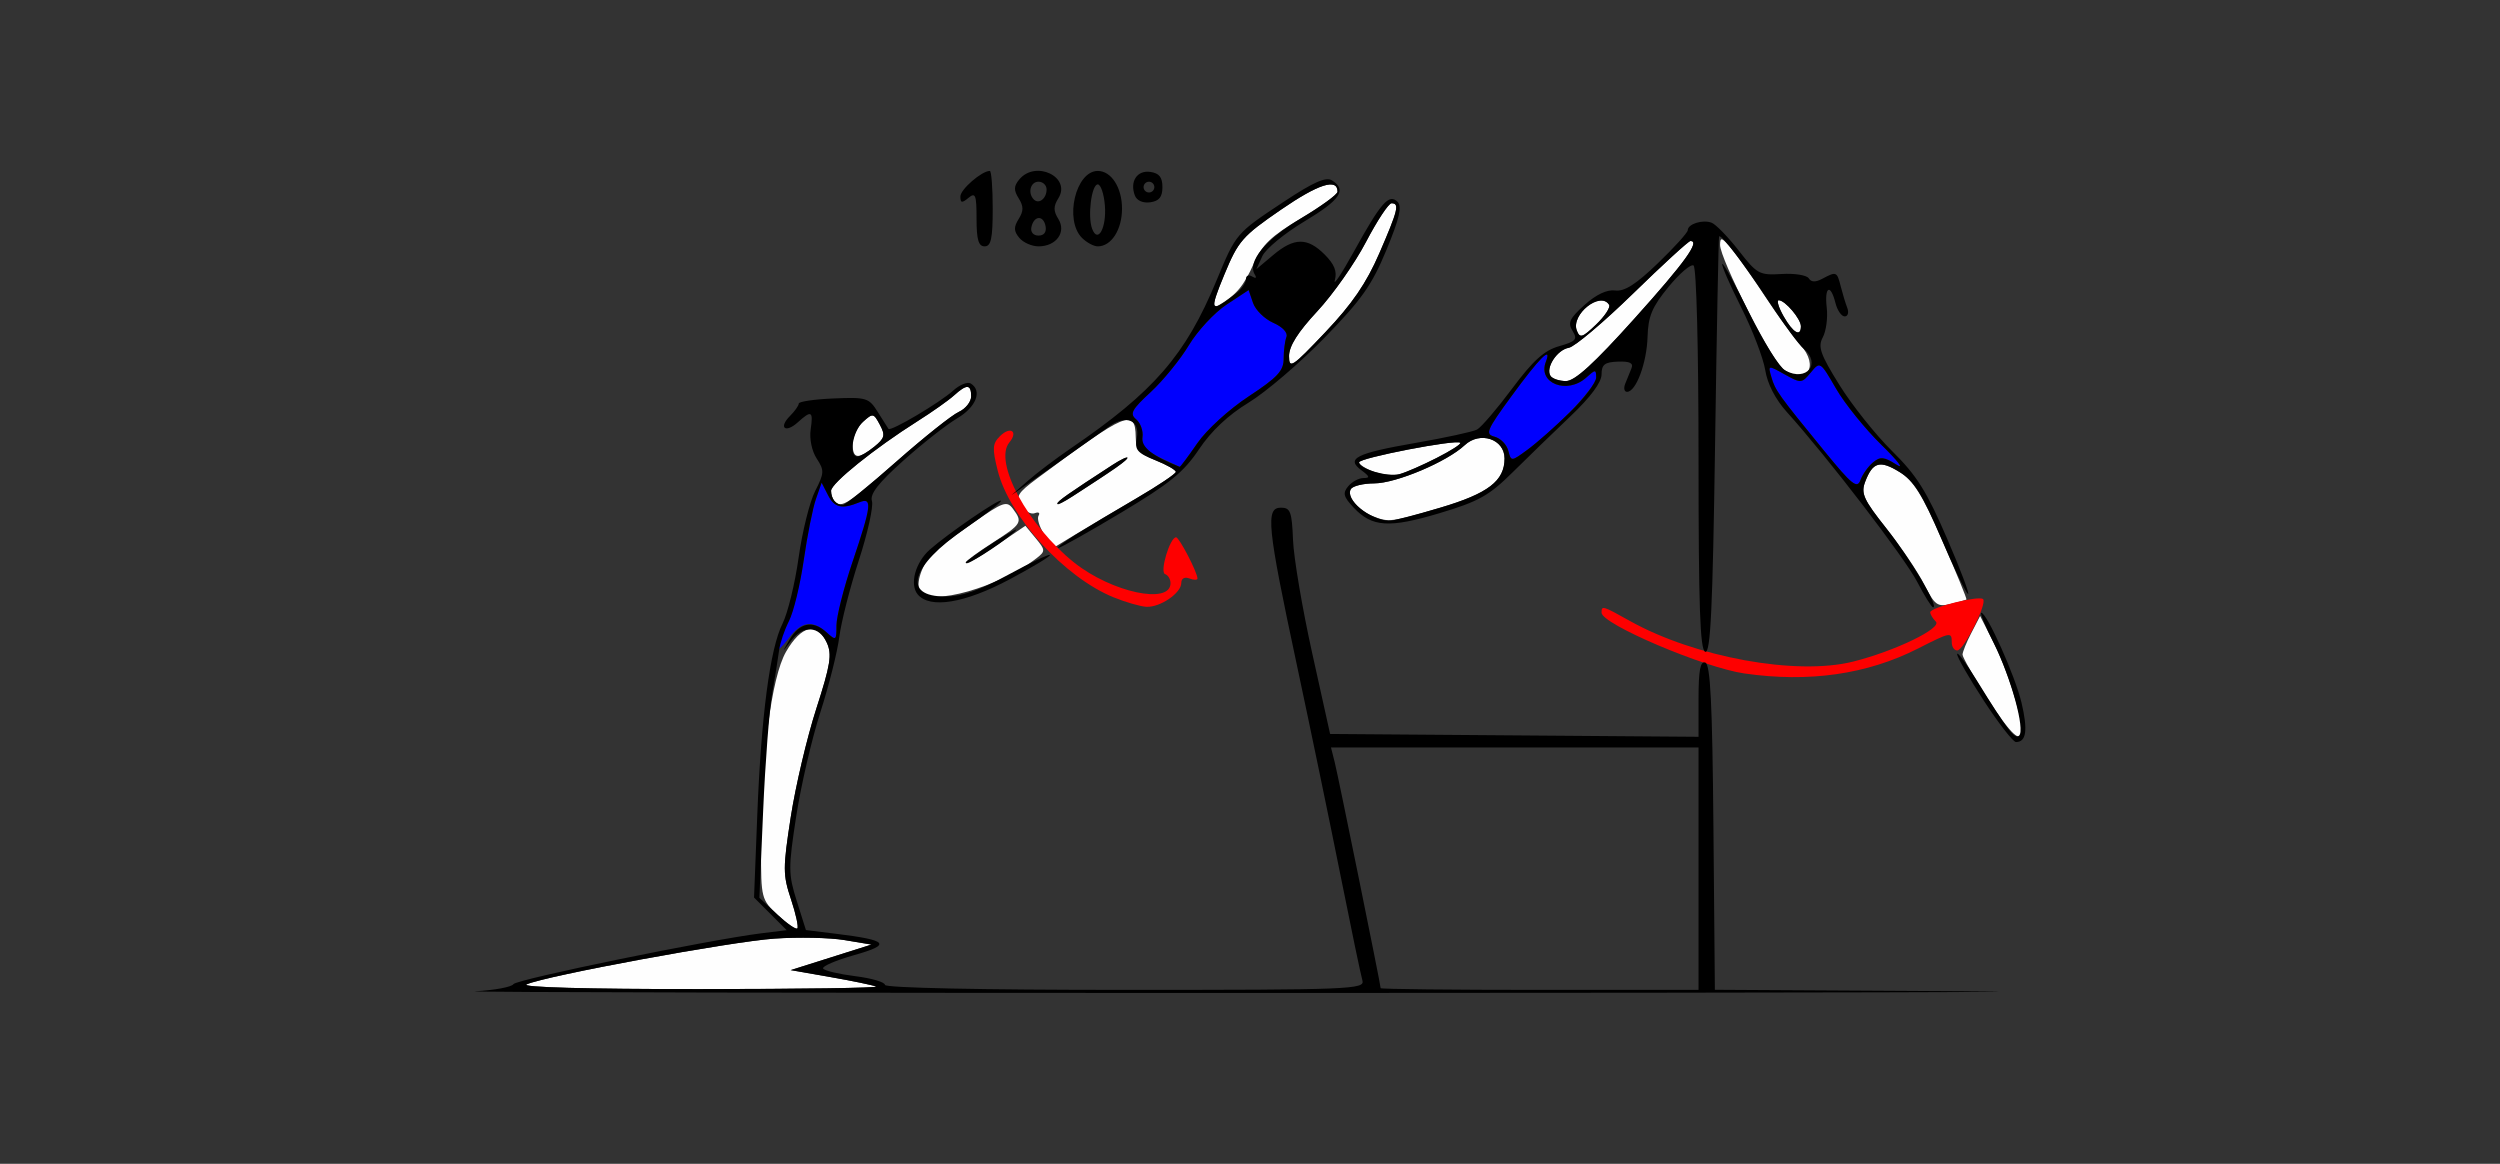 <?xml version="1.0" encoding="UTF-8" standalone="no"?>
<!-- Created with Inkscape (http://www.inkscape.org/) -->

<svg
   xmlns:dc="http://purl.org/dc/elements/1.1/"
   xmlns:cc="http://creativecommons.org/ns#"
   xmlns:rdf="http://www.w3.org/1999/02/22-rdf-syntax-ns#"
   xmlns:svg="http://www.w3.org/2000/svg"
   xmlns="http://www.w3.org/2000/svg"
   xmlns:sodipodi="http://sodipodi.sourceforge.net/DTD/sodipodi-0.dtd"
   xmlns:inkscape="http://www.inkscape.org/namespaces/inkscape"
   version="1.1"
   width="464"
   height="216"
   id="svg2"
   inkscape:version="0.91 r13725"
   sodipodi:docname="ub120602.svg">
  <rect width="100%" height="100%" fill="#333333" stroke="none"/>
  <sodipodi:namedview
     pagecolor="#ffffff"
     bordercolor="#666666"
     borderopacity="1"
     objecttolerance="10"
     gridtolerance="10"
     guidetolerance="10"
     inkscape:pageopacity="0"
     inkscape:pageshadow="2"
     inkscape:window-width="1290"
     inkscape:window-height="835"
     id="namedview11"
     showgrid="false"
     inkscape:zoom="0.65732759"
     inkscape:cx="29.665574"
     inkscape:cy="108"
     inkscape:window-x="0"
     inkscape:window-y="0"
     inkscape:window-maximized="0"
     inkscape:current-layer="svg2" />
  <defs
     id="defs6" />
  <g
     id="g2987"
     transform="translate(26.247,-8.275)">
    <path
       d="m 71.5,190.971 c 3.594,-1.606 37.802,-7.92 46,-8.491 4.4,-0.306 10.25,-0.183 13,0.275 l 5,0.832 -7.5,2.37 -7.5,2.37 7.35,1.286 c 4.043,0.707 7.868,1.498 8.5,1.757 0.632,0.259 -14.15,0.476 -32.85,0.482 -20.782,0.007 -33.222,-0.336 -32,-0.882 z m 46.637,-12.843 C 115.056,175.25 115,175.031 115,165.902 c 0,-16.926 1.893,-31.884 4.637,-36.652 2.851,-4.952 5.788,-5.605 7.575,-1.683 0.987,2.166 0.681,4.079 -1.957,12.25 -1.719,5.326 -3.848,14.351 -4.731,20.055 -1.482,9.576 -1.479,10.75 0.037,15.315 0.903,2.719 1.433,5.153 1.177,5.408 -0.256,0.256 -1.876,-0.854 -3.602,-2.466 z M 342.592,137.823 C 340.066,133.876 338,130.253 338,129.773 c 0,-0.48 0.733,-2.291 1.63,-4.024 l 1.63,-3.152 2.522,4.951 c 2.366,4.645 5.18,13.402 5.207,16.201 0.026,2.794 -2.044,0.876 -6.396,-5.927 z m -11.698,-21.061 c -1.188,-2.344 -4.355,-7.032 -7.038,-10.418 -4.235,-5.343 -4.753,-6.485 -3.929,-8.653 1.399,-3.681 2.739,-4.061 6.378,-1.812 2.599,1.606 4.231,4.224 7.956,12.763 2.578,5.908 4.586,10.818 4.463,10.909 -0.123,0.092 -1.449,0.46 -2.947,0.82 -2.447,0.587 -2.943,0.22 -4.883,-3.609 z m -186.4,1.229 c -0.83,-1.343 0.395,-5.023 2.309,-6.938 0.847,-0.847 4.275,-3.45 7.618,-5.785 5.52,-3.856 6.193,-4.091 7.328,-2.566 1.863,2.503 1.677,2.815 -3.75,6.297 -2.75,1.765 -5,3.413 -5,3.663 0,0.559 1.282,-0.179 6.783,-3.904 l 4.283,-2.9 1.918,2.32 c 1.796,2.173 1.81,2.405 0.217,3.651 -6.902,5.401 -19.896,9.089 -21.706,6.16 z m 23.073,-10.528 c -0.908,-1.386 -1.384,-2.952 -1.057,-3.48 0.326,-0.528 0.007,-0.735 -0.711,-0.46 -0.717,0.275 -1.846,-0.367 -2.508,-1.428 -1.061,-1.699 -0.704,-2.301 3.002,-5.058 16.565,-12.323 18.171,-12.996 18.247,-7.642 0.033,2.35 0.7,3.122 3.75,4.339 2.04,0.814 3.704,1.769 3.697,2.123 -0.007,0.354 -3.269,2.547 -7.25,4.875 -3.981,2.327 -9.101,5.361 -11.378,6.741 l -4.141,2.51 -1.651,-2.52 z M 179.25,96.198 c 2.062,-1.355 3.75,-2.681 3.75,-2.946 0,-0.265 -1.238,0.321 -2.75,1.302 -8.238,5.344 -10.25,6.757 -10.25,7.194 0,0.465 1.1,-0.196 9.25,-5.55 z m 49.215,7.85 c -2.711,-1.099 -4.793,-3.709 -3.992,-5.005 0.355,-0.574 2.306,-1.048 4.336,-1.054 4.053,-0.011 13.485,-3.993 16.79,-7.089 2.838,-2.659 7.401,-1.14 7.401,2.463 0,4.17 -3.04,6.498 -11.926,9.135 -9.155,2.717 -9.594,2.77 -12.608,1.549 z m -99.799,-2.715 C 128.3,100.967 128,100.081 128,99.365 c 0,-1.389 8.061,-7.875 16.09,-12.945 2.683,-1.694 5.708,-3.832 6.722,-4.75 2.378,-2.152 3.187,-2.109 3.187,0.17 0,1.012 -1.039,2.313 -2.309,2.892 -1.27,0.579 -6.448,4.701 -11.507,9.161 -9.097,8.019 -10.216,8.743 -11.517,7.442 z M 228.75,95.828 C 227.238,95.281 226,94.495 226,94.082 c 0,-0.816 18.098,-4.317 18.782,-3.634 0.482,0.482 -8.315,5.031 -11.282,5.833 -1.1,0.297 -3.237,0.093 -4.75,-0.454 z M 132,90.655 c 0,-1.29 0.864,-3.127 1.92,-4.083 1.835,-1.661 1.974,-1.637 3.133,0.528 1.05,1.961 0.911,2.51 -1.031,4.083 C 133.028,93.608 132,93.473 132,90.655 Z M 261.513,78.021 c -0.933,-1.51 1.256,-4.843 3.416,-5.201 1.063,-0.176 6.433,-4.707 11.933,-10.07 5.5,-5.362 10.289,-9.75 10.642,-9.75 1.846,0 -1.008,3.951 -10.411,14.417 C 269.583,75.776 266.05,79 264.402,79 c -1.256,0 -2.556,-0.441 -2.889,-0.979 z M 304.673,76.75 C 302.57,75.211 293,56.347 293,53.738 c 0,-1.583 0.373,-1.431 2.286,0.935 1.257,1.555 4.054,5.527 6.214,8.827 2.16,3.3 5.015,7.211 6.344,8.69 3.725,4.148 1.21,7.764 -3.171,4.56 z M 213,74.359 c 0,-1.848 1.628,-4.428 5.25,-8.321 2.888,-3.104 6.946,-8.882 9.019,-12.84 C 229.341,49.239 231.479,46 232.019,46 c 1.526,0 1.22,1.256 -2.269,9.305 -2.393,5.521 -5.03,9.375 -10,14.615 -6.215,6.553 -6.75,6.905 -6.75,4.439 z m 53.408,-4.738 c -1.14,-2.97 4.391,-7.373 5.997,-4.775 0.288,0.466 -0.797,2.112 -2.411,3.659 -2.562,2.454 -3.018,2.596 -3.586,1.116 z m 38.388,-2.628 C 303.86,65.347 303.452,64 303.892,64 305.056,64 308,67.46 308,68.829 c 0,2.073 -1.454,1.24 -3.203,-1.835 z m -103.806,-7.763 c 2.59,-6.254 3.335,-7.107 10.516,-12.043 C 218.47,42.401 222,41.28 222,43.855 c 0,0.505 -3.069,2.741 -6.82,4.969 -5.506,3.271 -7.188,4.882 -8.731,8.364 -1.867,4.213 -3.254,5.855 -6.598,7.81 -1.296,0.758 -1.052,-0.477 1.139,-5.767 z"
       id="path2997"
       style="fill:#fefefe"
       inkscape:connector-curvature="0" />
    <path
       d="m 297.5,133.268 c -7.511,-1.083 -26.5,-9.168 -26.5,-11.282 0,-1.36 0.163,-1.312 5.256,1.534 12.081,6.752 30.881,10.183 41.402,7.555 7.733,-1.931 16.602,-6.215 15.386,-7.431 C 332.47,123.07 332,122.293 332,121.919 c 0,-0.907 9.084,-3.168 9.81,-2.442 C 342.62,120.286 338.23,129 337.013,129 336.456,129 336,128.325 336,127.5 c 0,-1.977 -0.2,-1.94 -6.283,1.151 -9.434,4.793 -20.249,6.343 -32.217,4.617 z M 180.448,119.146 c -9.083,-3.69 -19.353,-14.913 -21.519,-23.516 -1.04,-4.131 -0.984,-5.003 0.41,-6.397 1.931,-1.931 3.465,-0.906 1.745,1.166 -2.973,3.583 3.435,15.45 12.038,22.293 6.955,5.532 17.878,7.868 17.878,3.824 0,-0.742 -0.453,-1.5 -1.007,-1.685 -1.046,-0.349 0.891,-6.831 2.041,-6.831 0.584,0 3.966,6.515 3.966,7.641 0,0.315 -0.675,0.314 -1.5,-0.003 -0.897,-0.344 -1.5,-0.008 -1.5,0.836 0,1.871 -3.925,4.552 -6.473,4.422 -1.115,-0.057 -3.851,-0.845 -6.08,-1.75 z"
       id="path2993"
       style="fill:#fe0000"
       inkscape:connector-curvature="0" />
    <path
       d="m 118.032,128.71 c -0.017,-0.434 0.809,-2.459 1.837,-4.5 1.028,-2.041 2.403,-7.429 3.057,-11.973 0.654,-4.545 1.668,-9.639 2.254,-11.321 l 1.066,-3.057 1.186,2.321 c 1.193,2.334 2.586,2.651 5.819,1.325 2.448,-1.005 2.267,0.592 -1.25,10.996 -1.65,4.881 -3,10.211 -3,11.843 0,2.811 -0.096,2.88 -1.829,1.312 -2.623,-2.374 -4.71,-2.05 -7.056,1.095 -1.128,1.512 -2.066,2.395 -2.083,1.96 z M 312.419,92.074 c -8.597,-10.52 -9.189,-11.346 -9.901,-13.814 -0.644,-2.23 -0.632,-2.232 2.471,-0.5 3.024,1.688 3.17,1.677 4.85,-0.356 1.719,-2.08 1.755,-2.056 4.681,3 1.622,2.803 5.431,7.519 8.464,10.479 3.033,2.961 4.275,4.595 2.76,3.632 -2.32,-1.475 -3.009,-1.541 -4.362,-0.418 -0.884,0.733 -1.93,2.208 -2.326,3.277 -0.616,1.666 -1.565,0.908 -6.638,-5.3 z M 189,93.169 c -2.586,-1.233 -3.422,-2.214 -3.202,-3.757 0.164,-1.148 -0.362,-2.635 -1.168,-3.305 -1.247,-1.035 -0.842,-1.794 2.702,-5.07 2.293,-2.119 5.479,-6.032 7.081,-8.695 1.602,-2.664 4.752,-6.056 7,-7.54 l 4.088,-2.697 0.815,2.392 c 0.448,1.316 2.141,2.979 3.761,3.696 1.76,0.779 2.74,1.841 2.435,2.637 C 212.23,71.564 212,73.381 212,74.87 c 0,2.225 -1.153,3.464 -6.489,6.973 -3.652,2.401 -7.827,6.21 -9.548,8.712 -1.682,2.445 -3.149,4.409 -3.261,4.365 -0.111,-0.045 -1.777,-0.832 -3.702,-1.75 z m 64.686,-1.26 c -0.296,-1.132 -1.433,-2.291 -2.528,-2.578 -1.803,-0.472 -1.515,-1.17 3.071,-7.457 5.251,-7.198 7.639,-9.581 6.423,-6.412 -1.522,3.968 3.986,6.079 7.519,2.882 1.702,-1.54 1.829,-1.54 1.829,0.003 0,1.707 -7.347,9.43 -12.734,13.385 -3.035,2.228 -3.043,2.228 -3.58,0.176 z"
       id="path2991"
       style="fill:#0000fe"
       inkscape:connector-curvature="0" />
    <path
       d="m 61.974,192.254 c 3.561,-0.198 6.739,-0.79 7.064,-1.315 0.562,-0.91 36.375,-8.256 46.092,-9.454 l 4.63,-0.571 -3.028,-3.028 -3.028,-3.028 0.595,-15.179 c 0.727,-18.559 2.37,-31.035 4.698,-35.679 0.965,-1.925 2.306,-7.432 2.981,-12.238 0.674,-4.806 2.058,-10.369 3.074,-12.362 1.694,-3.323 1.718,-3.823 0.285,-6.01 -0.903,-1.378 -1.377,-3.654 -1.123,-5.388 0.506,-3.447 0.155,-3.644 -2.39,-1.341 -2.311,2.092 -3.632,1.006 -1.442,-1.184 0.89,-0.89 1.619,-1.924 1.619,-2.298 1.5e-4,-0.373 2.909,-0.8 6.463,-0.949 6.109,-0.256 6.558,-0.119 8.197,2.5 0.954,1.524 1.85,2.938 1.991,3.142 0.385,0.556 9.525,-4.85 12.024,-7.112 1.197,-1.083 2.659,-1.671 3.25,-1.306 2.189,1.353 1.007,4.388 -2.519,6.468 -1.976,1.166 -6.472,4.695 -9.99,7.842 -4.64,4.15 -6.242,6.21 -5.832,7.502 0.311,0.979 -0.783,5.932 -2.431,11.007 -1.648,5.075 -3.28,11.477 -3.627,14.227 -0.347,2.75 -1.932,9.05 -3.522,14 -1.59,4.95 -3.606,13.641 -4.479,19.314 -1.475,9.581 -1.467,10.697 0.11,15.699 l 1.697,5.385 5.584,0.687 c 9.712,1.196 10.38,1.982 3.37,3.965 -3.418,0.967 -6.011,2.086 -5.763,2.487 0.248,0.401 2.932,1.039 5.964,1.418 3.032,0.379 5.513,1.106 5.513,1.617 0,0.557 17.826,0.928 44.567,0.928 41.976,0 44.537,-0.102 44.05,-1.75 -0.285,-0.963 -2.092,-9.625 -4.015,-19.25 -1.923,-9.625 -5.611,-27.4 -8.194,-39.5 -5.467,-25.609 -5.807,-29 -2.908,-29 1.752,0 2.029,0.746 2.237,6 0.13,3.3 1.732,12.75 3.559,21 l 3.323,15 34.191,0.263 34.191,0.263 0,-7.096 c 0,-5.233 0.328,-6.987 1.25,-6.68 0.955,0.318 1.312,7.528 1.515,30.573 l 0.265,30.157 46.235,0.27 c 25.429,0.149 -27.79,0.291 -118.265,0.317 -90.475,0.026 -161.587,-0.115 -158.026,-0.314 z m 74.376,-0.883 c -0.632,-0.259 -4.457,-1.05 -8.5,-1.757 l -7.35,-1.286 7.5,-2.37 7.5,-2.37 -5,-0.832 c -2.75,-0.458 -8.6,-0.581 -13,-0.275 -8.198,0.571 -42.406,6.885 -46,8.491 -1.222,0.546 11.218,0.889 32,0.882 18.7,-0.006 33.483,-0.223 32.85,-0.482 z M 289,169.5 l 0,-22.5 -34.108,0 -34.108,0 0.693,2.75 C 222.15,152.427 230,191.04 230,191.679 230,191.856 243.275,192 259.5,192 l 29.5,0 0,-22.5 z m -168.438,5.686 c -1.516,-4.564 -1.519,-5.739 -0.037,-15.315 0.883,-5.704 3.011,-14.729 4.731,-20.055 2.638,-8.171 2.944,-10.084 1.957,-12.25 -1.447,-3.176 -4.401,-3.317 -6.67,-0.317 -1.695,2.241 -1.696,2.24 -0.252,-0.25 1.827,-3.151 4.307,-3.675 6.785,-1.433 1.86,1.683 1.926,1.641 1.926,-1.225 0,-1.632 1.35,-6.961 3,-11.843 3.517,-10.404 3.698,-12.001 1.25,-10.996 -3.233,1.327 -4.626,1.009 -5.819,-1.325 l -1.186,-2.321 -1.066,3.057 c -0.586,1.682 -1.6,6.776 -2.253,11.321 -0.653,4.545 -1.878,9.613 -2.723,11.263 -0.845,1.65 -1.68,4.125 -1.855,5.5 -0.175,1.375 -0.753,4.975 -1.283,8 -0.531,3.025 -1.282,12.792 -1.67,21.704 l -0.705,16.204 3.292,3.075 c 1.811,1.691 3.501,2.866 3.757,2.611 0.256,-0.256 -0.274,-2.689 -1.177,-5.408 z m 19.622,-81.295 c 5.059,-4.46 10.237,-8.582 11.507,-9.161 C 152.961,84.152 154,82.851 154,81.839 c 0,-2.279 -0.81,-2.322 -3.187,-0.17 -1.015,0.918 -4.04,3.056 -6.722,4.75 C 136.061,91.49 128,97.976 128,99.365 128,100.848 128.944,102 130.16,102 c 0.455,0 4.965,-3.649 10.024,-8.108 z m -4.162,-2.709 c 1.942,-1.573 2.081,-2.122 1.031,-4.083 -1.159,-2.165 -1.298,-2.189 -3.133,-0.528 C 131.986,88.322 131.236,93 132.889,93 c 0.489,0 1.899,-0.818 3.133,-1.817 z M 341.98,138.372 C 339.241,134.176 337,130.27 337,129.69 c 0,-0.579 1.688,1.687 3.75,5.035 5.576,9.052 6.956,10.847 7.753,10.078 1.137,-1.096 -1.496,-10.737 -4.656,-17.054 -1.582,-3.163 -2.652,-5.75 -2.377,-5.75 1.053,0 6.31,11.739 7.479,16.703 1.201,5.097 0.891,7.297 -1.03,7.297 -0.529,0 -3.202,-3.433 -5.941,-7.628 z M 290.25,129.251 c -0.969,-0.324 -1.25,-8.379 -1.25,-35.775 0,-20.539 -0.387,-35.597 -0.923,-35.928 -0.508,-0.314 -2.605,1.482 -4.661,3.99 -3.049,3.721 -3.763,5.426 -3.877,9.262 C 279.394,75.649 277.398,81 275.733,81 c -0.521,0 -0.673,-0.675 -0.339,-1.5 0.334,-0.825 0.856,-2.112 1.16,-2.859 0.399,-0.981 -0.296,-1.329 -2.498,-1.25 -2.473,0.088 -3.051,0.539 -3.053,2.38 -10e-4,1.462 -2.05,4.219 -5.752,7.741 -3.163,3.008 -8.026,7.722 -10.807,10.474 -4.336,4.291 -6.261,5.365 -13.5,7.532 -9.38,2.809 -12.541,2.603 -15.964,-1.041 -1.884,-2.005 -2.055,-2.68 -1.003,-3.948 C 224.674,97.688 225.951,97 226.814,97 c 1.252,0 1.176,-0.29 -0.372,-1.433 -2.963,-2.187 -1.038,-3.161 10.059,-5.091 5.5,-0.956 10.626,-2.071 11.391,-2.476 0.765,-0.406 3.69,-3.82 6.5,-7.587 3.911,-5.243 5.958,-7.092 8.725,-7.882 3.146,-0.898 3.471,-1.266 2.5,-2.839 -0.93,-1.506 -0.56,-2.307 2.218,-4.811 2.148,-1.936 4.172,-2.894 5.693,-2.694 1.724,0.226 3.854,-1.131 7.916,-5.043 C 284.499,54.201 287,51.437 287,51.003 c 0,-1.155 2.774,-2.027 4.428,-1.392 0.785,0.301 3.048,2.627 5.028,5.168 3.402,4.367 3.839,4.605 7.97,4.351 2.404,-0.148 4.669,0.214 5.033,0.803 0.453,0.733 1.256,0.755 2.536,0.069 2.577,-1.379 2.707,-1.325 3.392,1.404 0.332,1.324 0.879,3.124 1.215,4 C 316.939,66.283 316.724,67 316.126,67 c -0.598,0 -1.37,-1.125 -1.715,-2.5 -0.923,-3.676 -2.073,-3.044 -1.614,0.886 0.217,1.862 -0.11,4.33 -0.727,5.483 -0.952,1.778 -0.483,3.125 3.084,8.864 2.313,3.722 6.713,9.242 9.777,12.267 4.568,4.51 6.405,7.434 10.205,16.237 2.548,5.906 4.288,10.524 3.865,10.262 -0.423,-0.261 -2.697,-4.991 -5.054,-10.511 -3.416,-8 -4.957,-10.451 -7.597,-12.083 -3.682,-2.276 -5.019,-1.904 -6.422,1.785 -0.824,2.168 -0.306,3.31 3.929,8.653 4.539,5.728 9.828,14.656 8.681,14.656 -0.277,0 -1.611,-2.138 -2.964,-4.75 -2.313,-4.464 -16.705,-23.212 -24.173,-31.488 -2.133,-2.364 -3.61,-5.225 -4.02,-7.784 -0.356,-2.226 -2.377,-7.491 -4.492,-11.701 -2.115,-4.21 -3.681,-7.818 -3.481,-8.018 0.2,-0.2 2.469,3.934 5.041,9.186 2.572,5.253 5.584,10.036 6.693,10.629 3.91,2.093 6.697,-1.305 3.349,-4.084 -0.831,-0.689 -3.615,-4.457 -6.187,-8.372 -4.804,-7.313 -9.159,-13.024 -9.489,-12.446 -0.102,0.18 -0.44,17.69 -0.75,38.911 -0.442,30.227 -0.834,38.494 -1.814,38.167 z M 241.074,102.5 C 249.96,99.863 253,97.535 253,93.364 c 0,-3.603 -4.563,-5.122 -7.401,-2.463 -3.305,3.096 -12.737,7.078 -16.79,7.089 -2.03,0.005 -3.981,0.479 -4.336,1.054 -1.165,1.886 3.4,5.674 7.101,5.893 0.591,0.035 4.866,-1.062 9.5,-2.437 z m 80.309,-8.403 c 1.353,-1.123 2.042,-1.057 4.362,0.418 1.515,0.963 0.273,-0.671 -2.76,-3.632 -3.033,-2.961 -6.842,-7.676 -8.464,-10.479 -2.926,-5.056 -2.963,-5.08 -4.681,-3 -1.68,2.033 -1.826,2.044 -4.85,0.356 -3.103,-1.732 -3.115,-1.73 -2.471,0.5 0.713,2.468 1.305,3.294 9.901,13.814 5.073,6.208 6.022,6.966 6.638,5.3 0.395,-1.069 1.442,-2.544 2.326,-3.277 z m -81.034,-0.794 c 2.667,-1.341 4.662,-2.625 4.433,-2.855 C 244.098,89.765 226,93.267 226,94.082 c 0,1.221 5.333,2.785 7.5,2.199 1.1,-0.297 4.182,-1.638 6.849,-2.978 z m 24.804,-8.55 C 267.819,82.143 270,79.26 270,78.348 c 0,-1.543 -0.127,-1.543 -1.829,-0.003 -3.533,3.197 -9.041,1.085 -7.519,-2.882 1.216,-3.169 -1.171,-0.786 -6.423,6.412 -4.587,6.286 -4.874,6.985 -3.071,7.457 1.094,0.286 2.232,1.446 2.528,2.578 0.537,2.053 0.545,2.052 3.58,-0.176 1.673,-1.228 5.222,-4.369 7.888,-6.98 z M 277.093,67.417 C 286.497,56.951 289.35,53 287.504,53 c -0.353,0 -5.142,4.388 -10.642,9.75 -5.5,5.362 -10.87,9.894 -11.933,10.07 -2.16,0.357 -4.35,3.69 -3.416,5.201 C 261.846,78.559 263.146,79 264.402,79 c 1.648,0 5.181,-3.224 12.691,-11.583 z m -4.688,-2.57 c -1.606,-2.599 -7.137,1.805 -5.997,4.775 0.568,1.48 1.024,1.339 3.586,-1.116 1.614,-1.546 2.699,-3.193 2.411,-3.659 z M 308,68.829 C 308,67.46 305.056,64 303.892,64 c -0.439,0 -0.032,1.347 0.905,2.994 1.75,3.075 3.203,3.908 3.203,1.835 z M 144.079,118.596 c -1.545,-1.861 -0.44,-5.937 2.255,-8.322 3.306,-2.926 12.817,-9.455 13.206,-9.066 0.189,0.189 -2.807,2.513 -6.659,5.164 -10.121,6.966 -11.769,12.642 -3.663,12.615 3.091,-0.01 6.333,-1.132 11.661,-4.037 4.059,-2.212 7.539,-3.864 7.733,-3.67 0.194,0.194 -3.18,2.236 -7.499,4.537 -8.315,4.43 -14.788,5.486 -17.035,2.779 z M 153,112.698 c 0,-0.228 2.587,-2.076 5.75,-4.106 3.163,-2.03 4.519,-2.645 3.015,-1.366 C 158.796,109.75 153,113.368 153,112.698 Z m 20.5,-5.253 c 2.2,-1.371 7.257,-4.394 11.238,-6.719 3.981,-2.325 7.243,-4.515 7.25,-4.868 0.007,-0.353 -1.73,-1.339 -3.86,-2.191 -3.344,-1.338 -3.806,-1.897 -3.386,-4.096 0.622,-3.253 -1.906,-4.382 -4.999,-2.234 -1.233,0.857 -4.322,3.044 -6.864,4.86 -2.542,1.816 -6.142,4.352 -8,5.635 l -3.378,2.333 3,-2.636 c 1.65,-1.45 5.25,-4.171 8,-6.047 15.444,-10.535 21.28,-17.261 27.05,-31.176 3.627,-8.746 3.594,-8.708 12.421,-14.553 5.576,-3.693 7.871,-4.711 9.006,-3.995 2.804,1.769 1.57,3.595 -5.158,7.633 -3.674,2.205 -7.176,5.096 -7.781,6.425 l -1.1,2.415 3.108,-2.615 c 3.896,-3.278 6.357,-3.303 9.562,-0.098 1.808,1.808 2.34,3.146 1.89,4.75 -0.345,1.228 1.237,-1.142 3.514,-5.267 5.059,-9.164 6.538,-10.85 8.125,-9.263 0.868,0.868 0.357,3.07 -2.077,8.957 -2.697,6.523 -4.591,9.203 -11.517,16.306 -4.559,4.675 -10.88,10.075 -14.046,12 -3.792,2.305 -6.939,5.267 -9.218,8.674 -2.841,4.248 -5.427,6.351 -14.448,11.75 -6.043,3.617 -11.29,6.562 -11.659,6.545 -0.369,-0.017 1.128,-1.153 3.328,-2.523 z m 22.463,-16.891 c 1.721,-2.502 5.896,-6.311 9.548,-8.712 C 210.847,78.334 212,77.095 212,74.87 c 0,-1.488 0.23,-3.306 0.511,-4.039 0.305,-0.796 -0.675,-1.858 -2.435,-2.637 -1.621,-0.717 -3.313,-2.381 -3.761,-3.696 L 205.5,62.106 201.412,64.803 c -2.248,1.483 -5.398,4.876 -7,7.54 -1.602,2.664 -4.788,6.576 -7.081,8.695 -3.544,3.275 -3.949,4.035 -2.702,5.07 0.807,0.669 1.332,2.157 1.168,3.305 -0.263,1.842 1.734,3.434 6.904,5.507 0.111,0.045 1.578,-1.92 3.261,-4.365 z M 229.75,55.305 C 233.239,47.256 233.545,46 232.019,46 c -0.54,0 -2.677,3.239 -4.75,7.197 -2.073,3.959 -6.131,9.737 -9.019,12.84 -3.622,3.893 -5.25,6.473 -5.25,8.321 0,2.466 0.535,2.114 6.75,-4.439 4.97,-5.24 7.607,-9.094 10,-14.615 z m -26.5,7.351 c 0.963,-0.757 1.75,-1.917 1.75,-2.576 0,-0.659 0.52,-0.878 1.155,-0.485 0.687,0.424 0.884,0.276 0.487,-0.366 -1.451,-2.349 1.951,-6.492 8.55,-10.413 C 218.936,46.592 222,44.359 222,43.855 c 0,-2.575 -3.53,-1.453 -10.494,3.333 -7.181,4.936 -7.926,5.789 -10.516,12.043 -2.855,6.894 -2.614,7.261 2.26,3.426 z M 170,101.748 c 0,-0.437 2.012,-1.849 10.25,-7.194 1.512,-0.981 2.75,-1.567 2.75,-1.302 0,0.437 -2.012,1.849 -10.25,7.194 -1.512,0.981 -2.75,1.567 -2.75,1.302 z M 155,48.878 C 155,44.438 154.8,43.921 153.5,45 152.279,46.013 152,45.964 152,44.737 152,43.428 155.954,40 157.465,40 157.759,40 158,43.15 158,47 c 0,5.556 -0.31,7 -1.5,7 -1.138,0 -1.5,-1.236 -1.5,-5.122 z m 7.933,3.541 c -1.033,-1.245 -1.057,-1.989 -0.114,-3.5 0.931,-1.491 0.931,-2.347 0,-3.838 -0.943,-1.511 -0.919,-2.255 0.114,-3.5 3.034,-3.656 9.706,-0.435 7.249,3.5 -0.931,1.491 -0.931,2.347 0,3.838 C 171.707,51.363 169.797,54 166.5,54 c -1.24,0 -2.846,-0.712 -3.567,-1.581 z M 167.81,50.25 c -0.406,-2.108 -2.181,-1.975 -2.633,0.197 C 164.988,51.353 165.539,52 166.5,52 c 1.03,0 1.52,-0.655 1.31,-1.75 z M 168,43.441 C 168,42.648 167.325,42 166.5,42 c -1.506,0 -2.056,2.111 -0.861,3.306 C 166.573,46.239 168,45.112 168,43.441 Z m 6.571,8.988 C 171.25,49.108 173.396,40 177.5,40 c 2.513,0 4.5,3.091 4.5,7 0,3.909 -1.987,7 -4.5,7 -0.746,0 -2.064,-0.707 -2.929,-1.571 z m 4.247,-6.047 C 178.643,44.247 178.05,42.5 177.5,42.5 c -1.168,0 -1.918,5.969 -1.038,8.262 1.07,2.788 2.696,-0.235 2.356,-4.381 z m 5.57,-1.812 c -0.996,-2.595 0.4,-4.739 2.857,-4.39 C 188.898,40.415 189.5,41.167 189.5,43 c 0,1.833 -0.602,2.585 -2.254,2.82 -1.352,0.192 -2.496,-0.308 -2.857,-1.25 z M 188,43 c 0,-0.55 -0.45,-1 -1,-1 -0.55,0 -1,0.45 -1,1 0,0.55 0.45,1 1,1 0.55,0 1,-0.45 1,-1 z"
       id="path2989"
       style="fill:#000000"
       inkscape:connector-curvature="0" />
  </g>
</svg>
